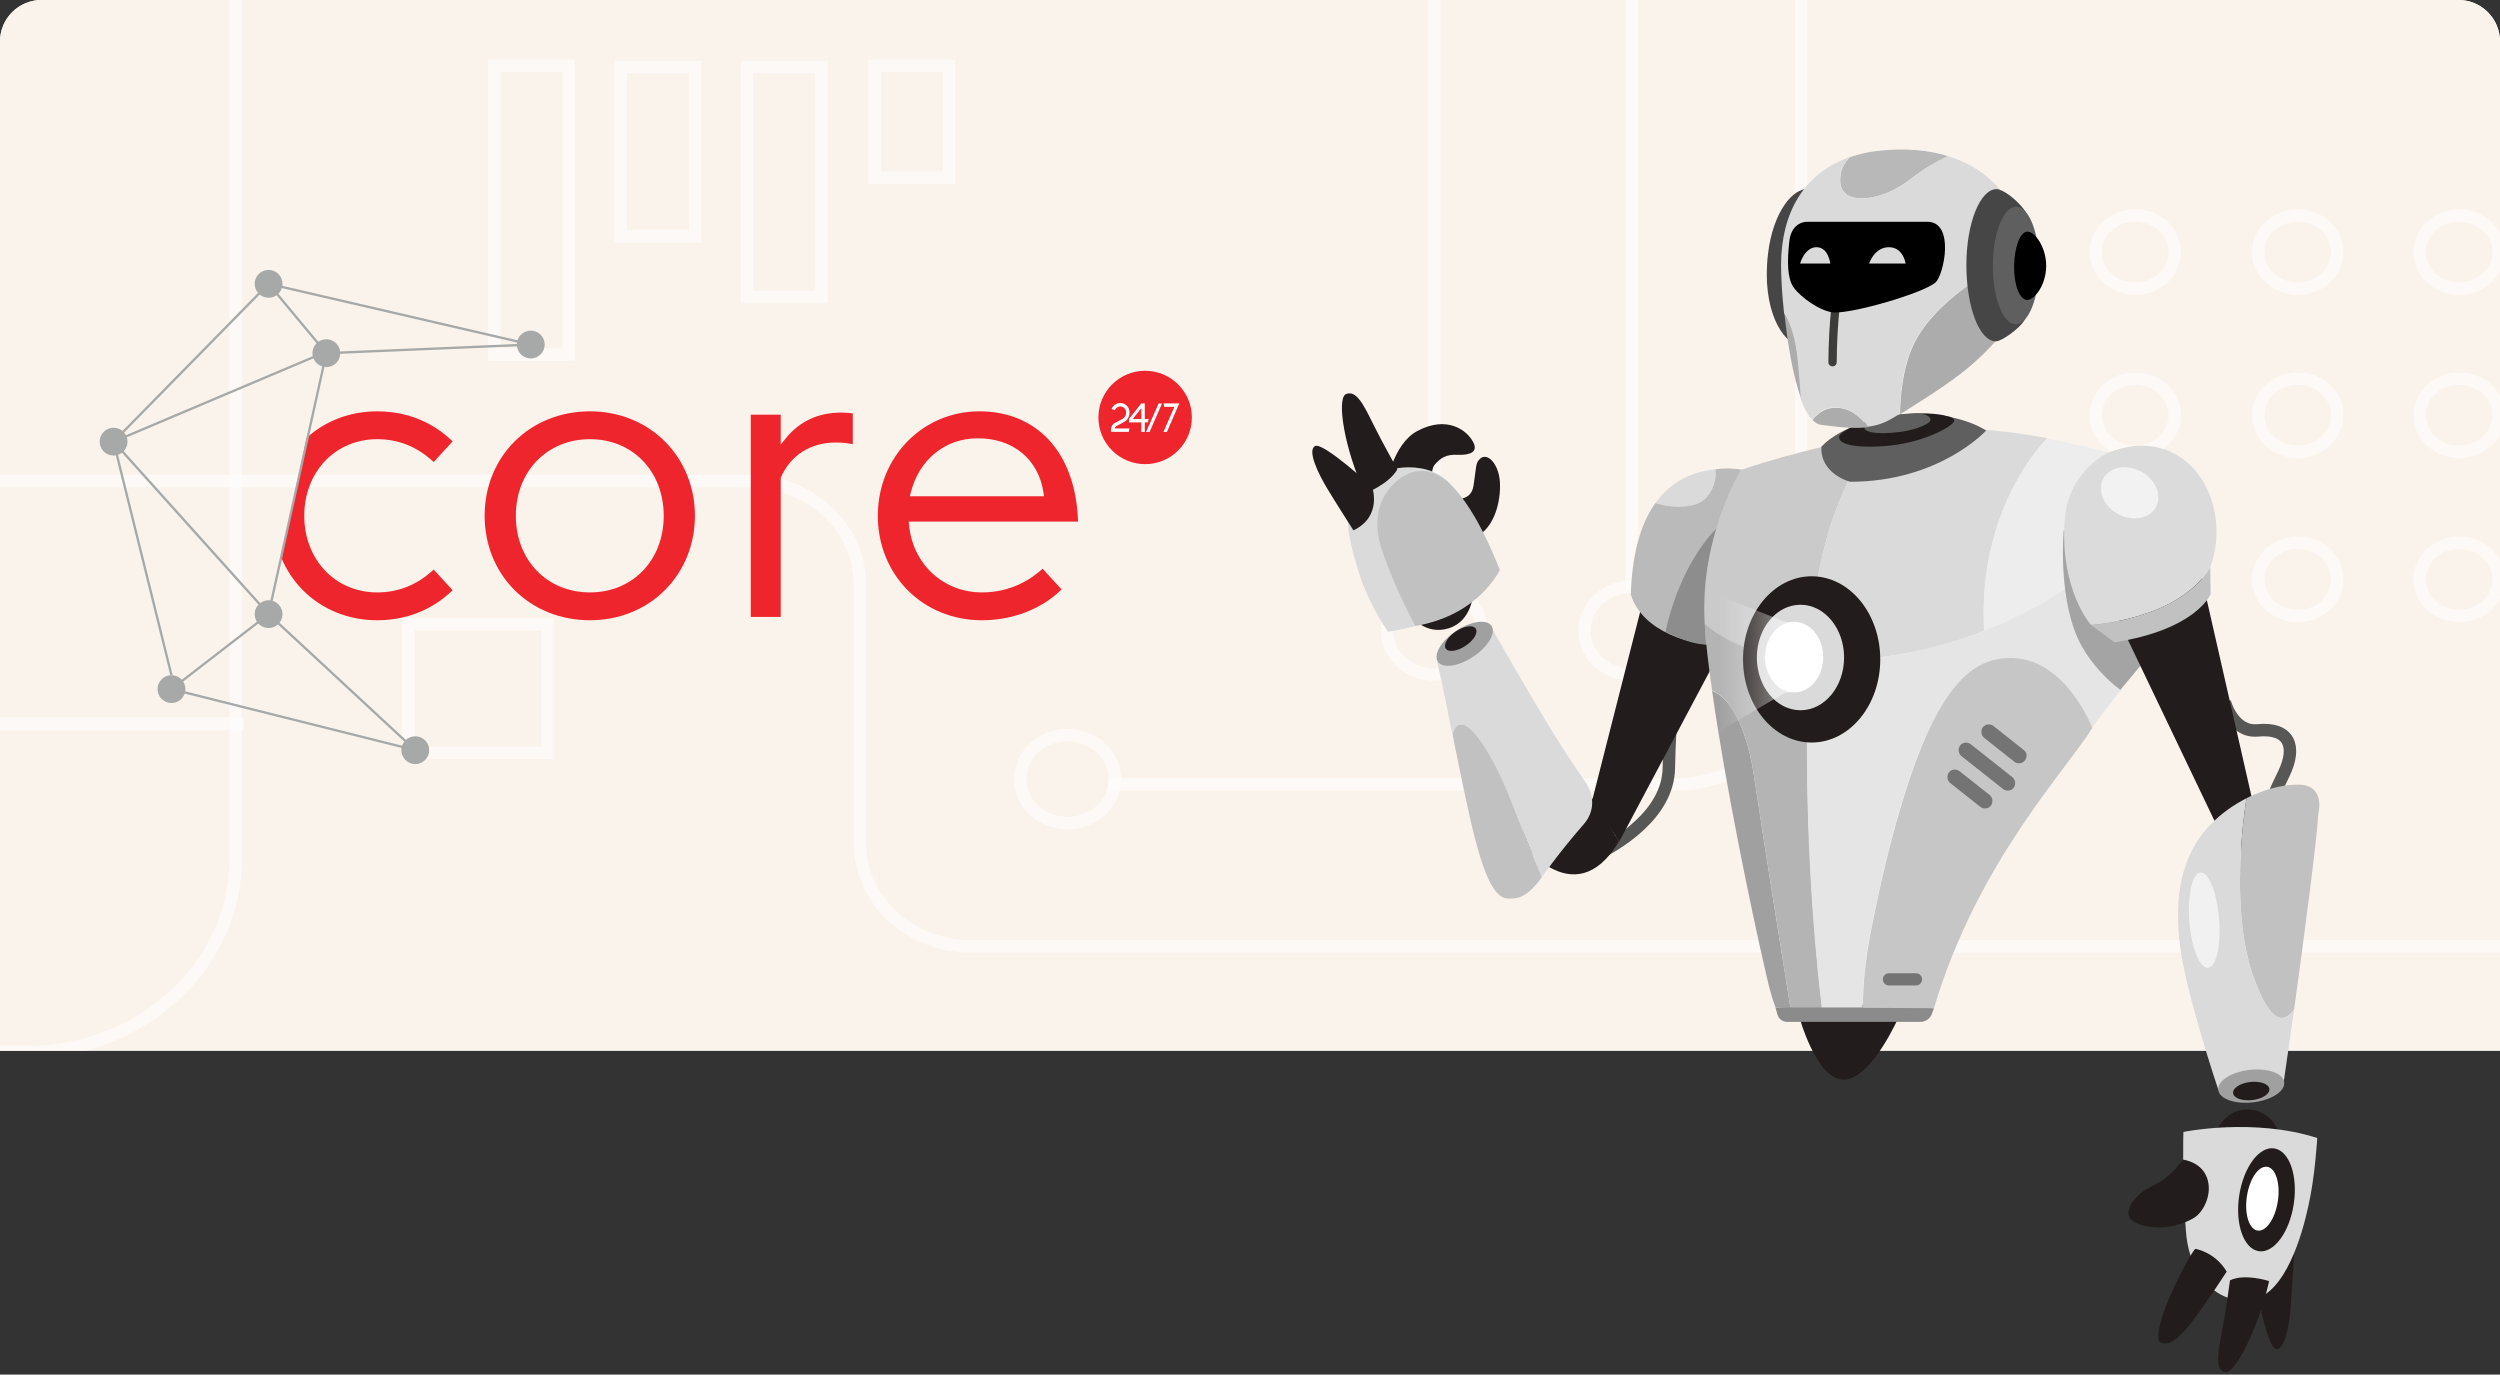 <svg width="602" height="331" viewBox="0 0 602 331" fill="none" xmlns="http://www.w3.org/2000/svg">
<rect x="0" y="0" width="602" height="331" fill="#333333" stroke="none"/>
<g clip-path="url(#clip0_109_479)">
<path d="M0 10C0 4.477 4.477 0 10 0H592C597.523 0 602 4.477 602 10V253H0V10Z" fill="white"/>
<path d="M0 10C0 4.477 4.477 0 10 0H592C597.523 0 602 4.477 602 10V253H0V10Z" fill="#FAF3EC"/>
<path d="M257.065 177.038C250.761 177.038 245.65 181.773 245.65 187.615C245.65 193.456 250.761 198.191 257.065 198.191C263.369 198.191 268.479 193.456 268.479 187.615C268.479 181.773 263.369 177.038 257.065 177.038Z" stroke="white" stroke-opacity="0.5" stroke-width="3" stroke-miterlimit="10"/>
<path d="M665 -0.749V196.427C665 213.803 649.78 227.905 631.028 227.905H233.964C219.016 227.905 207.058 216.825 207.058 202.975V140.775C207.058 126.925 195.1 115.844 180.152 115.844H-62" stroke="white" stroke-opacity="0.5" stroke-width="3" stroke-miterlimit="10"/>
<path d="M433.719 -1V160.921C433.719 176.282 420.13 188.873 403.552 188.873H266.848" stroke="white" stroke-opacity="0.5" stroke-width="3" stroke-miterlimit="10"/>
<path d="M392.953 141.279C386.649 141.279 381.538 146.014 381.538 151.855C381.538 157.696 386.649 162.432 392.953 162.432C399.257 162.432 404.367 157.696 404.367 151.855C404.367 146.014 399.257 141.279 392.953 141.279Z" stroke="white" stroke-opacity="0.5" stroke-width="3" stroke-miterlimit="10"/>
<path d="M392.953 -1V142.034" stroke="white" stroke-opacity="0.5" stroke-width="3" stroke-miterlimit="10"/>
<path d="M345.391 141.279C339.087 141.279 333.977 146.014 333.977 151.855C333.977 157.696 339.087 162.432 345.391 162.432C351.695 162.432 356.806 157.696 356.806 151.855C356.806 146.014 351.695 141.279 345.391 141.279Z" stroke="white" stroke-opacity="0.5" stroke-width="3" stroke-miterlimit="10"/>
<path d="M345.391 -1V142.034" stroke="white" stroke-opacity="0.5" stroke-width="3" stroke-miterlimit="10"/>
<path d="M-62 253.34H6.488C34.209 253.34 56.766 232.438 56.766 206.753V-1" stroke="white" stroke-opacity="0.5" stroke-width="3" stroke-miterlimit="10"/>
<path d="M58.668 174.268H-62" stroke="white" stroke-opacity="0.5" stroke-width="3" stroke-miterlimit="10"/>
<path d="M592.164 130.703C586.91 130.703 582.652 134.649 582.652 139.517C582.652 144.384 586.91 148.331 592.164 148.331C597.417 148.331 601.676 144.384 601.676 139.517C601.676 134.649 597.417 130.703 592.164 130.703Z" stroke="white" stroke-opacity="0.5" stroke-width="3" stroke-miterlimit="10"/>
<path d="M553.3 130.704C548.047 130.704 543.788 134.65 543.788 139.517C543.788 144.385 548.047 148.331 553.3 148.331C558.553 148.331 562.812 144.385 562.812 139.517C562.812 134.65 558.553 130.704 553.3 130.704Z" stroke="white" stroke-opacity="0.5" stroke-width="3" stroke-miterlimit="10"/>
<path d="M514.164 130.704C508.911 130.704 504.652 134.65 504.652 139.517C504.652 144.385 508.911 148.331 514.164 148.331C519.418 148.331 523.676 144.385 523.676 139.517C523.676 134.65 519.418 130.704 514.164 130.704Z" stroke="white" stroke-opacity="0.5" stroke-width="3" stroke-miterlimit="10"/>
<path d="M592.164 91.167C586.91 91.167 582.652 95.113 582.652 99.981C582.652 104.848 586.91 108.794 592.164 108.794C597.417 108.794 601.676 104.848 601.676 99.981C601.676 95.113 597.417 91.167 592.164 91.167Z" stroke="white" stroke-opacity="0.5" stroke-width="3" stroke-miterlimit="10"/>
<path d="M553.3 91.167C548.047 91.167 543.788 95.113 543.788 99.981C543.788 104.849 548.047 108.795 553.3 108.795C558.553 108.795 562.812 104.849 562.812 99.981C562.812 95.113 558.553 91.167 553.3 91.167Z" stroke="white" stroke-opacity="0.5" stroke-width="3" stroke-miterlimit="10"/>
<path d="M514.164 91.167C508.911 91.167 504.652 95.113 504.652 99.981C504.652 104.849 508.911 108.795 514.164 108.795C519.418 108.795 523.676 104.849 523.676 99.981C523.676 95.113 519.418 91.167 514.164 91.167Z" stroke="white" stroke-opacity="0.5" stroke-width="3" stroke-miterlimit="10"/>
<path d="M592.164 51.883C586.91 51.883 582.652 55.829 582.652 60.696C582.652 65.564 586.91 69.51 592.164 69.51C597.417 69.51 601.676 65.564 601.676 60.696C601.676 55.829 597.417 51.883 592.164 51.883Z" stroke="white" stroke-opacity="0.5" stroke-width="3" stroke-miterlimit="10"/>
<path d="M553.3 51.883C548.047 51.883 543.788 55.829 543.788 60.696C543.788 65.564 548.047 69.51 553.3 69.51C558.553 69.51 562.812 65.564 562.812 60.696C562.812 55.829 558.553 51.883 553.3 51.883Z" stroke="white" stroke-opacity="0.5" stroke-width="3" stroke-miterlimit="10"/>
<path d="M514.164 51.883C508.911 51.883 504.652 55.829 504.652 60.696C504.652 65.564 508.911 69.51 514.164 69.51C519.418 69.51 523.676 65.564 523.676 60.696C523.676 55.829 519.418 51.883 514.164 51.883Z" stroke="white" stroke-opacity="0.5" stroke-width="3" stroke-miterlimit="10"/>
<path d="M210.591 42.817H228.528V15.872H210.591V42.817Z" stroke="white" stroke-opacity="0.5" stroke-width="3" stroke-miterlimit="10"/>
<path d="M179.88 71.526H197.817V16.125H179.88V71.526Z" stroke="white" stroke-opacity="0.5" stroke-width="3" stroke-miterlimit="10"/>
<path d="M149.441 56.919H167.378V16.124H149.441V56.919Z" stroke="white" stroke-opacity="0.5" stroke-width="3" stroke-miterlimit="10"/>
<path d="M119.002 85.376H136.94V15.873H119.002V85.376Z" stroke="white" stroke-opacity="0.5" stroke-width="3" stroke-miterlimit="10"/>
<path d="M98.348 181.318H131.776V150.344H98.348V181.318Z" stroke="white" stroke-opacity="0.5" stroke-width="3" stroke-miterlimit="10"/>
</g>
<g clip-path="url(#clip1_109_479)">
<path d="M90.818 142.652C85.901 142.652 81.417 140.757 78.192 137.316C75.013 133.926 73.262 129.268 73.262 124.204C73.262 119.139 75.013 114.481 78.192 111.09C81.417 107.649 85.901 105.754 90.818 105.754C95.966 105.754 100.541 107.606 104.427 111.262L108.992 106.283C105.485 102.876 99.592 99.05 90.818 99.05C84.364 99.05 78.399 101.299 73.864 105.407L67.705 134.218C68.908 137.133 70.644 139.79 72.869 142.05C77.507 146.762 83.882 149.357 90.818 149.357C99.593 149.357 105.485 145.531 108.992 142.123L104.427 137.146C100.542 140.8 95.967 142.652 90.818 142.652" fill="#EE252C"/>
<path d="M81.933 85.046C81.933 86.897 80.432 88.397 78.58 88.397C76.728 88.397 75.227 86.897 75.227 85.046C75.227 83.195 76.728 81.694 78.58 81.694C80.432 81.694 81.933 83.195 81.933 85.046Z" fill="#A6A9A7"/>
<path d="M68.026 147.888C68.026 149.739 66.525 151.24 64.673 151.24C62.821 151.24 61.32 149.739 61.32 147.888C61.32 146.037 62.821 144.536 64.673 144.536C66.525 144.536 68.026 146.037 68.026 147.888" fill="#A6A9A7"/>
<path d="M103.349 180.648C103.349 182.499 101.848 184 99.996 184C98.145 184 96.643 182.499 96.643 180.648C96.643 178.797 98.145 177.297 99.996 177.297C101.848 177.297 103.349 178.797 103.349 180.648" fill="#A6A9A7"/>
<path d="M131.164 82.967C131.164 84.818 129.662 86.319 127.81 86.319C125.958 86.319 124.457 84.818 124.457 82.967C124.457 81.116 125.958 79.615 127.81 79.615C129.662 79.615 131.164 81.116 131.164 82.967Z" fill="#A6A9A7"/>
<path d="M68.026 68.35C68.026 70.201 66.525 71.702 64.673 71.702C62.821 71.702 61.32 70.201 61.32 68.35C61.32 66.499 62.821 64.999 64.673 64.999C66.525 64.999 68.026 66.499 68.026 68.35Z" fill="#A6A9A7"/>
<path d="M30.706 106.35C30.706 108.201 29.205 109.702 27.353 109.702C25.501 109.702 24 108.201 24 106.35C24 104.499 25.501 102.998 27.353 102.998C29.205 102.998 30.706 104.499 30.706 106.35Z" fill="#A6A9A7"/>
<path d="M44.647 165.937C44.647 167.788 43.146 169.288 41.294 169.288C39.442 169.288 37.941 167.788 37.941 165.937C37.941 164.086 39.442 162.585 41.294 162.585C43.146 162.585 44.647 164.086 44.647 165.937Z" fill="#A6A9A7"/>
<path d="M78.362 85.227L64.456 68.531L64.891 68.17L78.797 84.865L78.362 85.227" fill="#A6A9A7"/>
<path d="M27.555 106.548L27.151 106.152L64.471 68.152L64.875 68.549L27.555 106.548Z" fill="#A6A9A7"/>
<path d="M64.462 148.077L27.143 106.539L27.564 106.161L64.884 147.699L64.462 148.077" fill="#A6A9A7"/>
<path d="M41.467 166.161L41.121 165.713L64.5 147.665L64.846 148.112L41.467 166.161" fill="#A6A9A7"/>
<path d="M41.019 162.653L27.078 106.418L27.628 106.282L41.569 162.517L41.019 162.653" fill="#A6A9A7"/>
<path d="M64.949 147.949L64.397 147.827L78.303 84.985L78.856 85.107L64.949 147.949" fill="#A6A9A7"/>
<path d="M99.804 180.856L64.48 148.096L64.865 147.681L100.189 180.441L99.804 180.856" fill="#A6A9A7"/>
<path d="M99.928 180.923L41.225 166.211L41.363 165.663L100.065 180.374L99.928 180.923" fill="#A6A9A7"/>
<path d="M78.592 85.328L78.568 84.763L127.798 82.684L127.822 83.25L78.592 85.328" fill="#A6A9A7"/>
<path d="M127.746 83.243L64.609 68.626L64.737 68.075L127.874 82.692L127.746 83.243" fill="#A6A9A7"/>
<path d="M27.463 106.611L27.243 106.09L77.593 84.785L77.814 85.306L27.463 106.611Z" fill="#A6A9A7"/>
<path d="M142.069 142.652C131.722 142.652 124.213 134.893 124.213 124.204C124.213 113.514 131.722 105.754 142.069 105.754C152.358 105.754 159.825 113.514 159.825 124.204C159.825 134.893 152.358 142.652 142.069 142.652V142.652ZM142.069 99.05C127.607 99.05 116.702 109.864 116.702 124.204C116.702 138.543 127.607 149.357 142.069 149.357C149.056 149.357 155.48 146.762 160.158 142.049C164.786 137.384 167.336 131.047 167.336 124.204C167.336 117.36 164.787 111.022 160.158 106.358C155.48 101.646 149.056 99.05 142.069 99.05Z" fill="#EE252C"/>
<path d="M201.242 106.557C202.733 106.557 204.11 106.692 205.348 106.96V99.546C204.462 99.418 203.505 99.351 202.546 99.351C197.052 99.351 192.58 101.422 189.255 105.505L187.999 107.048V99.852H180.789V148.555H187.999V115.033L188.059 114.897C190.404 109.596 195.209 106.557 201.242 106.557" fill="#EE252C"/>
<path d="M219.092 119.498L219.313 118.62C221.297 110.682 227.589 105.554 235.342 105.554C243.85 105.447 250.116 110.598 251.286 118.69L251.403 119.498H219.092ZM252.708 106.074C248.523 101.479 242.692 99.05 235.844 99.05C222.125 99.05 211.379 110.099 211.379 124.204C211.379 131.05 213.907 137.387 218.497 142.05C223.135 146.762 229.509 149.357 236.446 149.357C243.886 149.357 250.836 146.657 255.628 141.928L251.056 136.943C248.537 139.284 243.658 142.652 236.446 142.652C227.133 142.652 219.751 135.806 218.893 126.373L218.823 125.601H259.589C259.328 117.477 256.955 110.737 252.708 106.074" fill="#EE252C"/>
<path d="M286.999 100.523C286.999 106.732 281.963 111.766 275.75 111.766C269.537 111.766 264.501 106.732 264.501 100.523C264.501 94.313 269.537 89.28 275.75 89.28C281.963 89.28 286.999 94.313 286.999 100.523Z" fill="#EE252C"/>
<path d="M268.555 102.818C268.484 102.921 268.431 103.039 268.397 103.173H271.987C271.927 103.449 271.868 103.724 271.808 103.999H267.525V103.461C267.529 103.362 267.539 103.266 267.553 103.173C267.602 102.864 267.71 102.587 267.876 102.348C268.127 101.984 268.414 101.847 268.85 101.642C269.052 101.545 269.305 101.426 269.627 101.251C270.336 100.865 270.632 100.697 270.839 100.409C271.054 100.11 271.163 99.728 271.164 99.274V99.27C271.161 98.497 270.532 97.869 269.757 97.869C269.158 97.869 268.644 98.247 268.443 98.777L267.67 98.484C267.989 97.643 268.805 97.043 269.757 97.043C270.29 97.043 270.78 97.23 271.164 97.543C271.662 97.947 271.984 98.563 271.99 99.252C271.991 99.257 271.991 99.263 271.991 99.269V99.274C271.99 99.905 271.828 100.448 271.51 100.89C271.184 101.343 270.747 101.582 270.022 101.976C269.68 102.162 269.415 102.287 269.204 102.388C268.798 102.58 268.676 102.643 268.555 102.818Z" fill="white"/>
<path d="M274.834 98.274C274.142 99.146 273.45 100.018 272.759 100.889H274.834V98.274ZM276.58 100.89C276.52 101.165 276.46 101.441 276.4 101.716H275.66V104.003H274.834V101.715H271.858V100.889C272.849 99.639 273.841 98.389 274.833 97.139H275.659L275.657 97.142H275.66V100.89H276.58Z" fill="white"/>
<path d="M283.975 97.141C283.7 97.775 283.424 98.408 283.149 99.041C282.43 100.695 281.711 102.349 280.992 104.003H280.165C281.04 101.991 281.915 99.979 282.79 97.967H280.361C280.301 97.692 280.241 97.416 280.181 97.141H283.975" fill="white"/>
<path d="M278.997 97.15C278.33 98.684 276.658 102.469 275.991 104.002H276.817C277.484 102.469 279.156 98.684 279.823 97.15H278.997Z" fill="white"/>
</g>
<path d="M402.397 172.858C402.397 172.858 401.949 178.799 401.859 184.922C401.679 195.981 389.828 203.384 382.286 206.857" stroke="#575756" stroke-width="3" stroke-miterlimit="10"/>
<path d="M395.574 144.891L383.363 192.873L389.917 202.653L415.057 155.31L395.574 144.891Z" fill="#231C1C"/>
<path d="M365.408 201.739C365.408 201.739 378.874 220.932 389.828 202.653L383.543 192.143C383.543 192.143 379.144 206.949 371.961 191.868L365.408 201.739Z" fill="#231C1C"/>
<path d="M364.15 193.331C367.562 202.104 369.806 207.771 371.333 211.153C367.562 216.454 365.137 216.454 362.983 216.362C357.775 216.088 354.722 201.008 351.221 184.008C350.682 181.266 350.143 178.89 349.784 176.697C351.849 169.751 358.852 179.621 364.15 193.331Z" fill="#C1C1C1"/>
<path d="M381.389 198.449C379.055 201.099 375.913 204.938 373.668 207.954C372.86 209.05 372.052 210.147 371.244 211.244C369.807 207.771 367.473 202.104 364.061 193.422C358.764 179.621 351.761 169.751 349.695 176.788C347.451 165.181 346.104 159.423 346.104 159.423C346.104 159.423 355.98 159.514 359.033 150.923C359.033 150.923 371.423 172.858 377.798 182.454C379.055 184.282 380.312 186.202 381.569 188.03C383.993 191.411 384.083 195.341 381.389 198.449Z" fill="#DADADA"/>
<path d="M411.017 119.666C413.082 117.198 413.262 114.639 413.082 112.994C406.528 113.634 401.859 116.65 398.627 121.128C403.385 122.591 408.862 122.317 411.017 119.666Z" fill="#DADADA"/>
<path d="M413.082 112.994C413.261 114.64 413.082 117.199 411.017 119.666C408.862 122.317 403.295 122.591 398.626 121.129C394.676 126.612 392.97 134.472 392.701 143.155C395.484 152.203 407.425 155.585 415.057 155.402C419.636 138.676 419.815 113.177 419.815 113.177C417.391 112.72 415.147 112.72 413.082 112.994Z" fill="#BABABA"/>
<path d="M413.71 126.886C413.71 126.886 404.912 134.563 401.051 152.111C401.051 152.111 406.438 155.127 410.837 155.219C410.748 155.219 409.311 138.311 413.71 126.886Z" fill="#8D8D8D"/>
<path d="M333.802 117.016C333.802 117.016 335.328 106.871 341.344 103.763C348.347 100.016 353.285 103.489 354.812 106.596C355.889 108.79 354.093 109.613 351.13 109.521C348.168 109.338 346.821 110.344 345.474 111.897C344.127 113.451 345.025 119.209 345.025 119.209C345.025 119.209 339.279 122.591 333.802 117.016Z" fill="#231C1C"/>
<path d="M354.722 142.88C354.722 142.88 354.542 149.461 348.886 151.289C343.229 153.025 339.907 148.455 339.907 148.455C339.907 148.455 341.254 146.445 345.384 144.343C349.514 142.149 354.722 142.88 354.722 142.88Z" fill="#231C1C"/>
<path d="M350.143 117.564C344.576 109.978 333.084 112.537 330.57 115.096C327.158 118.478 323.746 122.408 324.824 128.531C325.542 132.644 326.799 136.665 327.787 139.59C330.301 146.627 334.251 152.111 334.251 152.111C343.409 150.832 352.926 146.902 357.505 142.149C360.558 138.95 361.187 137.305 361.187 137.305C361.187 137.305 357.146 127.069 350.143 117.564Z" fill="#DADADA"/>
<path d="M328.684 118.843C328.684 118.843 334.52 116.559 336.496 112.994C336.496 112.994 332.904 106.688 330.57 101.935C328.235 97.183 326.53 93.893 324.105 94.898C321.771 95.995 323.746 108.15 328.684 118.843Z" fill="#231C1C"/>
<path d="M325.902 127.709C325.902 127.709 321.233 120.397 319.438 117.381C317.642 114.365 314.679 108.516 316.654 107.419C318.54 106.322 330.391 117.198 330.391 117.198C330.391 117.198 332.995 124.327 325.902 127.709Z" fill="#231C1C"/>
<path d="M348.886 119.849C348.886 119.849 354.093 121.494 354.811 117.016C355.53 112.537 355.26 111.532 356.338 110.527C357.954 108.882 360.558 111.258 361.096 115.279C361.635 119.301 360.378 127.617 354.542 129.628C354.542 129.628 352.028 129.445 350.681 126.338C349.245 123.231 348.886 119.849 348.886 119.849Z" fill="#231C1C"/>
<path d="M340.805 150.74C340.805 150.74 335.867 141.784 332.724 132.279C328.953 121.037 336.046 115.005 339.817 113.817C345.653 111.897 350.322 116.741 354.362 123.23C358.403 129.719 361.096 137.214 361.096 137.214C361.096 137.214 356.338 148.09 340.805 150.74Z" fill="#C1C1C1"/>
<path d="M433.283 244.877C433.283 244.877 437.324 259.957 443.968 259.957C450.702 259.957 457.346 244.603 457.346 244.603L433.283 244.877Z" fill="#231C1C"/>
<path d="M427.538 242.592L427.987 244.237C428.257 245.334 429.244 246.065 430.322 246.065H462.465C463.632 246.065 464.709 245.334 465.158 244.237L465.697 242.775L447.471 241.861L427.538 242.592Z" fill="#8B8B8B"/>
<path d="M452.588 104.86C434.093 107.876 419.189 113.177 419.189 113.177C419.189 113.177 409.312 129.354 410.479 149.735C410.479 149.918 410.479 150.101 410.479 150.284C419.189 158.326 435.619 159.24 435.619 159.24C437.056 120.123 451.242 106.048 452.588 104.86Z" fill="#CBCACB"/>
<path d="M435.618 159.149C452.229 159.514 466.324 156.407 477.816 151.929C476.2 122.682 491.912 106.688 492.99 105.5C484.55 103.946 474.226 102.667 464.618 103.398C460.667 103.672 456.627 104.22 452.587 104.86C451.24 106.048 437.054 120.123 435.618 159.149Z" fill="#DADADA"/>
<path d="M477.728 151.929C496.672 144.617 508.614 133.558 513.552 128.349L511.577 110.161C511.577 110.161 503.675 107.602 492.991 105.591C491.824 106.688 476.201 122.682 477.728 151.929Z" fill="#EDEDED"/>
<path d="M412.274 166.369C415.416 188.761 421.701 219.195 425.382 235.007C426.011 237.84 426.729 240.399 427.537 242.593C429.333 242.593 430.051 242.593 431.128 242.593C428.704 227.604 424.484 201.099 422.419 187.116C419.905 170.482 414.159 167.009 412.274 166.369Z" fill="#A0A0A0"/>
<path d="M435.618 159.149C435.618 159.149 419.187 158.235 410.478 150.192C410.748 154.671 411.376 160.154 412.274 166.278C414.159 167.009 419.906 170.482 422.419 187.116C424.485 201.008 428.704 227.512 431.129 242.593C436.336 242.593 437.054 242.593 438.76 242.593C433.463 197.992 435.618 159.149 435.618 159.149Z" fill="#B4B4B4"/>
<path d="M513.552 128.349C508.613 133.558 496.672 144.617 477.728 151.929C477.728 152.02 477.728 152.203 477.728 152.294C477.728 152.203 477.728 152.02 477.728 151.929C466.235 156.407 452.139 159.514 435.529 159.149C435.529 159.149 433.374 197.992 438.671 242.592C443.43 242.592 447.201 242.592 448.458 242.592C448.548 237.2 449.086 230.894 450.523 223.674C452.498 214.169 455.281 201.099 459.142 189.309C464.17 173.955 471.084 160.611 480.421 159.697C496.223 158.235 503.137 173.863 503.765 175.143C513.552 162.256 519.926 154.488 519.926 154.488L513.552 128.349Z" fill="#E6E5E5"/>
<path d="M480.331 158.874C470.724 160.977 464.26 173.955 459.232 189.4C455.371 201.19 452.498 214.26 450.612 223.765C449.176 230.894 448.637 237.291 448.547 242.684C454.383 242.684 461.567 242.775 465.697 242.775C476.202 207.497 497.749 185.288 503.854 175.234C503.226 173.955 495.774 155.401 480.331 158.874Z" fill="#C6C6C6"/>
<path d="M478.266 103.672C478.266 103.672 467.043 116.01 445.494 116.01C445.494 116.01 438.312 114.182 438.581 107.602C438.581 107.602 443.16 101.844 456.538 100.108C470.365 98.188 478.266 103.672 478.266 103.672Z" fill="#5F5F5F"/>
<path d="M436.246 178.799C427.122 178.799 419.726 169.837 419.726 158.783C419.726 147.729 427.122 138.768 436.246 138.768C445.37 138.768 452.767 147.729 452.767 158.783C452.767 169.837 445.37 178.799 436.246 178.799Z" fill="#231C1C"/>
<path d="M433.553 171.03C427.751 171.03 423.048 165.342 423.048 158.326C423.048 151.31 427.751 145.622 433.553 145.622C439.354 145.622 444.058 151.31 444.058 158.326C444.058 165.342 439.354 171.03 433.553 171.03Z" fill="#DADADA"/>
<path d="M432.028 166.735C428.16 166.735 425.024 162.929 425.024 158.235C425.024 153.541 428.16 149.735 432.028 149.735C435.895 149.735 439.031 153.541 439.031 158.235C439.031 162.929 435.895 166.735 432.028 166.735Z" fill="white"/>
<path d="M468.839 100.199C468.839 100.199 471.263 100.565 470.365 101.753C469.468 102.941 462.913 106.779 453.755 107.419C444.597 108.059 442.532 106.323 442.891 105.043C443.251 103.855 448.099 101.204 456.449 100.016C464.799 98.828 468.839 100.199 468.839 100.199Z" fill="#231C1C"/>
<path d="M463.811 99.925C463.811 99.925 465.338 100.565 464.709 101.479C464.17 102.21 460.937 103.855 455.46 104.22C449.983 104.586 448.727 103.581 448.997 102.85C449.176 102.118 452.048 100.565 457.076 99.833C462.015 99.194 463.811 99.925 463.811 99.925Z" fill="#5F5F5F"/>
<path d="M496.942 127.709C496.942 127.709 495.326 145.257 501.431 155.859C505.292 162.531 510.589 166.095 510.589 166.095L517.323 158.052L513.463 143.612L496.942 127.709Z" fill="#A4A4A4"/>
<path d="M484.909 189.675C484.281 190.498 483.204 190.589 482.396 190.041L472.34 182.089C471.532 181.449 471.442 180.353 471.981 179.53C472.609 178.708 473.686 178.616 474.494 179.165L484.55 187.116C485.358 187.756 485.448 188.852 484.909 189.675Z" fill="#747474"/>
<path d="M479.433 193.97C478.804 194.793 477.727 194.884 476.919 194.336L469.646 188.578C468.838 187.938 468.749 186.842 469.287 186.019C469.916 185.197 470.993 185.105 471.801 185.653L479.074 191.411C479.882 192.051 479.972 193.148 479.433 193.97Z" fill="#747474"/>
<path d="M462.823 235.829C462.823 236.652 462.195 237.292 461.387 237.292H454.832C454.024 237.292 453.396 236.652 453.396 235.829C453.396 235.007 454.024 234.367 454.832 234.367H461.387C462.195 234.367 462.823 235.007 462.823 235.829Z" fill="#747474"/>
<path d="M487.603 183.094C486.975 183.917 485.897 184.008 485.089 183.46L477.817 177.702C477.009 177.062 476.92 175.966 477.458 175.143C478.087 174.32 479.164 174.229 479.972 174.777L487.244 180.535C488.142 181.175 488.232 182.272 487.603 183.094Z" fill="#747474"/>
<path opacity="0.46" d="M429.783 149.735L405.81 140.139L406.529 180.535L429.783 166.826C429.783 166.826 436.965 167.009 436.785 158.326C436.695 149.552 429.783 149.735 429.783 149.735Z" fill="url(#paint0_linear_109_479)"/>
<path d="M535.729 169.019C535.729 169.019 537.614 176.422 543.63 175.874C551.261 175.143 553.147 179.713 549.914 186.385C546.503 193.239 544.078 200.185 544.078 200.185" stroke="#575756" stroke-width="3" stroke-miterlimit="10"/>
<path d="M552.428 301.816C552.428 301.816 551.799 312.418 551.53 315.708C551.171 318.999 550.183 325.122 548.118 324.848C546.053 324.574 543.898 312.692 543.898 312.692C543.898 312.692 544.886 299.44 552.428 301.816Z" fill="#231C1C"/>
<path d="M533.485 272.57C533.485 272.57 535.999 266.721 541.745 267.178C547.491 267.635 548.838 273.027 548.838 273.027C548.838 273.027 546.863 274.306 542.373 274.763C537.884 275.129 533.485 272.57 533.485 272.57Z" fill="#231C1C"/>
<path d="M557.995 274.032C557.995 274.032 557.456 283.446 555.84 290.483C554.313 297.521 550.363 311.139 542.731 312.875C535.1 314.612 527.288 308.214 526.391 296.698C525.403 285.183 525.762 272.57 525.762 272.57C525.762 272.57 542.641 269.097 557.995 274.032Z" fill="#DADADA"/>
<path d="M525.672 279.242C525.672 279.242 529.982 279.699 531.418 283.537C532.855 287.376 530.701 291.58 528.636 293.043C526.571 294.505 519.836 297.155 514.09 294.322C510.498 292.586 513.551 287.742 518.669 285.365C522.619 283.629 525.672 279.242 525.672 279.242Z" fill="#231C1C"/>
<path d="M543.89 301.285C540.264 300.714 538.167 294.711 539.205 287.878C540.244 281.044 544.025 275.967 547.651 276.538C551.277 277.11 553.374 283.112 552.336 289.946C551.297 296.78 547.516 301.856 543.89 301.285Z" fill="#231C1C"/>
<path d="M543.616 296.319C541.558 295.995 540.412 292.295 541.057 288.055C541.701 283.816 543.892 280.641 545.95 280.965C548.008 281.29 549.154 284.989 548.509 289.229C547.865 293.469 545.674 296.643 543.616 296.319Z" fill="white"/>
<path d="M528.635 300.72C528.635 300.72 533.393 301.451 536.177 306.203C536.177 306.203 531.149 314.063 527.109 319.181C523.068 324.3 521.093 323.751 520.105 323.111C519.118 322.472 519.926 317.354 523.787 309.402C527.647 301.451 528.635 300.72 528.635 300.72Z" fill="#231C1C"/>
<path d="M546.412 308.488C546.412 308.488 540.576 306.569 536.985 308.306C536.985 308.306 535.997 315.617 535.009 320.827C534.022 326.128 533.393 329.783 535.728 330.423C538.062 331.063 543.719 320.187 546.412 308.488Z" fill="#231C1C"/>
<path d="M507.266 143.337L537.613 206.766L544.078 200.185L527.916 129.171L507.266 143.337Z" fill="#231C1C"/>
<path d="M507.535 109.064C507.535 109.064 498.108 113.451 497.21 124.876C495.863 141.967 503.495 150.466 503.495 150.466C503.495 150.466 524.594 149.37 532.226 136.574C538.062 120.58 526.39 101.387 507.535 109.064Z" fill="#DADBDA"/>
<path d="M532.227 136.666L532.317 143.063C532.317 143.063 528.995 151.563 509.153 154.67L503.586 150.558C503.496 150.466 524.506 149.278 532.227 136.666Z" fill="#C1C1C1"/>
<path opacity="0.63" d="M510.289 123.921C506.725 122.148 504.966 118.358 506.359 115.456C507.753 112.553 511.772 111.638 515.336 113.411C518.899 115.184 520.659 118.975 519.265 121.877C517.872 124.779 513.853 125.694 510.289 123.921Z" fill="white"/>
<path d="M552.428 243.049C554.763 226.141 557.905 202.287 558.264 195.89C558.264 195.89 560.06 189.126 553.685 188.944C550.902 188.852 546.054 189.583 540.936 192.234C539.679 200.642 537.434 221.297 542.821 235.738C546.772 246.431 549.914 246.614 552.428 243.049Z" fill="#C1C1C1"/>
<path d="M552.427 243.049C550.003 246.614 546.86 246.522 542.82 235.738C537.433 221.297 539.677 200.642 540.934 192.234C537.882 193.788 534.829 195.89 532.225 198.631C525.043 205.943 523.516 216.454 524.953 227.787C526.299 239.028 534.201 262.517 534.201 262.517C534.201 262.517 540.396 258.221 549.913 260.597C549.913 260.597 550.99 253.012 552.427 243.049Z" fill="#DADADA"/>
<path opacity="0.63" d="M527.198 221.87C526.694 215.531 527.888 210.26 529.865 210.097C531.842 209.934 533.853 214.941 534.357 221.28C534.862 227.619 533.668 232.89 531.691 233.053C529.714 233.216 527.703 228.209 527.198 221.87Z" fill="white"/>
<path d="M346.215 159.291C345.11 157.554 347.118 154.233 350.698 151.875C354.278 149.517 358.076 149.014 359.181 150.752C360.285 152.49 358.278 155.81 354.697 158.168C351.117 160.526 347.319 161.029 346.215 159.291Z" fill="#A0A0A0"/>
<path d="M348.128 156.157C347.508 155.182 348.626 153.325 350.624 152.009C352.623 150.693 354.745 150.416 355.365 151.391C355.984 152.366 354.867 154.223 352.869 155.539C350.871 156.855 348.747 157.132 348.128 156.157Z" fill="#231C1C"/>
<path d="M534.167 262.454C533.926 260.298 537.286 258.139 541.671 257.633C546.056 257.127 549.806 258.464 550.046 260.621C550.286 262.778 546.926 264.936 542.541 265.443C538.156 265.949 534.407 264.611 534.167 262.454Z" fill="#A0A0A0"/>
<path d="M537.725 263.228C537.591 262.024 539.438 260.822 541.852 260.543C544.267 260.265 546.334 261.014 546.468 262.218C546.602 263.422 544.753 264.624 542.339 264.902C539.925 265.181 537.859 264.431 537.725 263.228Z" fill="#231C1C"/>
<path d="M440.287 64.646C438.94 74.608 437.144 83.657 433.194 83.108C429.333 82.56 424.125 74.7 425.742 61.082C426.909 51.12 431.757 44.997 435.708 45.545C439.658 46.094 441.723 54.685 440.287 64.646Z" fill="#464646"/>
<path d="M446.393 47.556C446.393 47.556 452.409 49.201 460.49 42.803C463.363 40.519 466.415 38.873 469.109 37.594C464.62 36.223 458.873 35.492 451.601 36.406C449.356 36.68 447.291 37.228 445.406 37.868C444.239 39.148 443.431 40.519 443.251 41.981C442.353 47.099 446.393 47.556 446.393 47.556Z" fill="#B8B8B8"/>
<path d="M460.22 84.296C458.155 89.414 457.616 95.355 457.526 99.742C457.706 99.651 457.974 99.468 458.154 99.377C467.671 93.344 473.957 89.506 480.511 82.194C486.527 75.522 487.784 67.754 486.976 61.082C480.87 64.007 464.979 72.415 460.22 84.296Z" fill="#ABACAB"/>
<path d="M429.693 75.522C430.411 82.56 431.758 90.785 433.823 96.269C433.374 89.871 433.015 84.571 431.938 80.549C431.399 78.813 430.501 77.076 429.693 75.522Z" fill="#ABACAB"/>
<path d="M442.263 98.188C439.659 98.097 437.774 99.468 436.427 101.113C437.055 101.753 437.774 102.21 438.492 102.301C443.879 103.032 447.291 103.215 449.895 102.85C448.099 100.473 445.585 98.28 442.263 98.188Z" fill="#ABACAB"/>
<path d="M487.064 60.991C486.346 54.045 483.473 48.196 481.588 45.728C481.588 45.728 477.906 40.336 469.108 37.594C466.414 38.873 463.361 40.61 460.488 42.803C452.408 49.201 446.392 47.556 446.392 47.556C446.392 47.556 442.352 47.099 443.16 41.981C443.429 40.519 444.237 39.148 445.315 37.868C434.361 41.707 428.884 51.303 428.884 63.824C428.884 66.292 429.064 70.587 429.602 75.431C430.5 76.985 431.308 78.813 431.757 80.458C432.924 84.479 433.194 89.871 433.643 96.178C434.451 98.28 435.349 100.016 436.336 101.022C437.683 99.377 439.479 98.006 442.172 98.097C445.494 98.188 448.008 100.382 449.804 102.758C452.767 102.393 454.742 101.387 457.436 99.651C457.525 95.264 458.064 89.414 460.129 84.205C464.977 72.415 480.869 64.007 487.064 60.991Z" fill="#DADADA"/>
<path d="M443.699 62.819C442.172 70.496 441.364 77.716 441.275 87.222" stroke="#3C3C3B" stroke-width="2" stroke-miterlimit="10" stroke-linecap="round" stroke-linejoin="round"/>
<path d="M487.783 63.915C487.783 70.221 489.399 73.786 487.514 77.076C486.346 79.087 482.037 82.194 480.6 82.194C476.65 82.194 473.507 73.969 473.507 63.824C473.507 53.679 476.829 45.545 480.78 45.545C482.306 45.545 485.538 48.013 487.334 50.389C489.579 53.405 487.783 57.792 487.783 63.915Z" fill="#464646"/>
<path d="M485.382 78.082C482.308 78.067 479.845 71.713 479.882 63.889C479.918 56.065 482.439 49.735 485.513 49.75C488.588 49.765 491.051 56.119 491.015 63.943C490.979 71.766 488.457 78.097 485.382 78.082Z" fill="#5F5F5F"/>
<path d="M492.721 64.007C492.721 68.576 489.937 72.232 488.142 72.232C486.346 72.232 484.909 68.576 484.999 64.007C485.089 59.437 486.436 55.782 488.231 55.782C490.027 55.782 492.721 59.529 492.721 64.007Z" fill="black"/>
<path d="M464.259 53.405H435.169C435.169 53.405 431.398 53.222 430.86 58.158C430.321 63.093 430.411 67.023 431.847 69.125C433.643 71.684 438.491 75.065 441.634 75.248C446.482 75.431 463.092 70.587 466.055 68.028C468.12 66.2 470.724 53.588 464.259 53.405Z" fill="black"/>
<path d="M450.075 63.458C450.075 63.458 451.332 59.529 454.833 59.529C458.335 59.529 458.874 63.458 458.874 63.458H450.075Z" fill="#DADADA"/>
<path d="M433.463 63.458C433.463 63.458 434.541 59.529 437.414 59.529C440.287 59.529 440.736 63.458 440.736 63.458H433.463Z" fill="#DADADA"/>
<defs>
<linearGradient id="paint0_linear_109_479" x1="429.318" y1="160.299" x2="413.859" y2="160.299" gradientUnits="userSpaceOnUse">
<stop stop-color="white"/>
<stop offset="1" stop-color="white" stop-opacity="0"/>
</linearGradient>
<clipPath id="clip0_109_479">
<path d="M0 10C0 4.477 4.477 0 10 0H592C597.523 0 602 4.477 602 10V253H0V10Z" fill="white"/>
</clipPath>
<clipPath id="clip1_109_479">
<rect width="263" height="119" fill="white" transform="translate(24 65)"/>
</clipPath>
</defs>
</svg>
